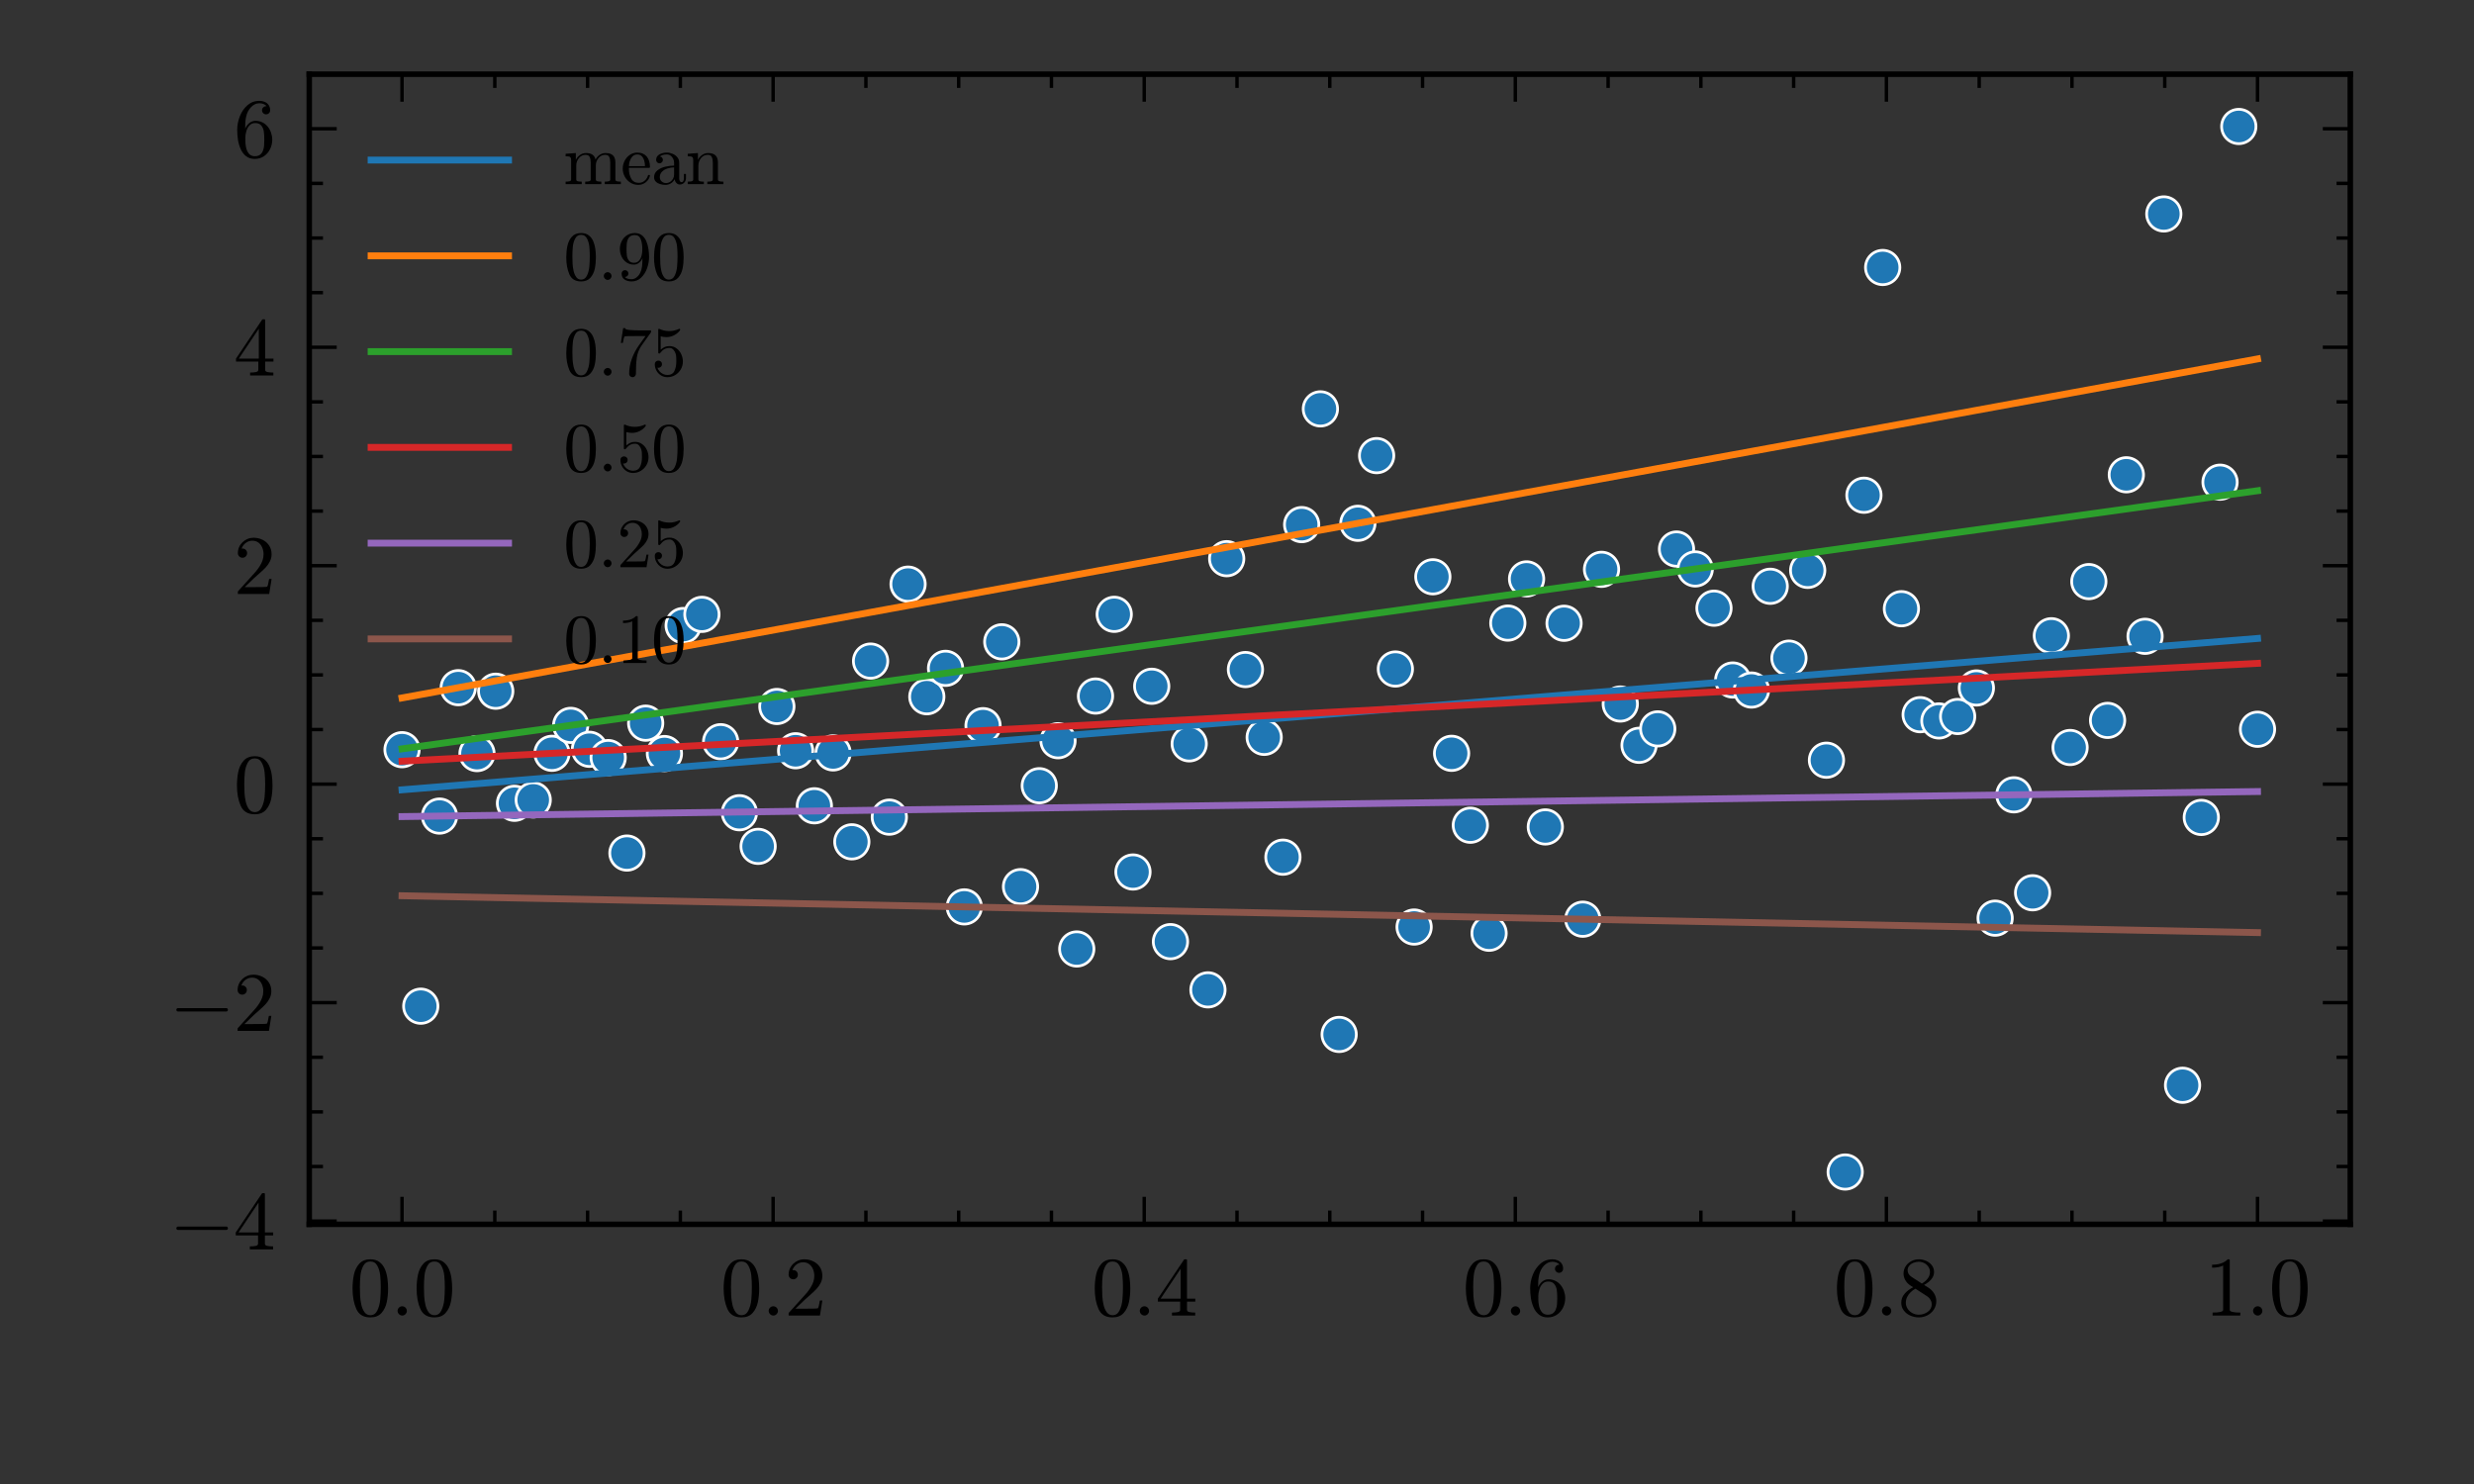 <?xml version="1.0" encoding="utf-8" standalone="no"?>
<!DOCTYPE svg PUBLIC "-//W3C//DTD SVG 1.1//EN"
  "http://www.w3.org/Graphics/SVG/1.1/DTD/svg11.dtd">
<svg xmlns:xlink="http://www.w3.org/1999/xlink" width="360pt" height="216pt" viewBox="0 0 360 216" xmlns="http://www.w3.org/2000/svg" version="1.1">
 <rect x="0" y="0" width="360" height="216" fill="#333333" stroke="none"/>
 <defs>
  <style type="text/css">*{stroke-linejoin: round; stroke-linecap: butt}</style>
 </defs>
 <g id="figure_1">
  <g id="patch_1">
   <path d="M 0 216 
L 360 216 
L 360 0 
L 0 0 
L 0 216 
z
" style="fill: none"/>
  </g>
  <g id="axes_1">
   <g id="patch_2">
    <path d="M 45 178.2 
L 342 178.2 
L 342 10.8 
L 45 10.8 
L 45 178.2 
z
" style="fill: none"/>
   </g>
   <g id="PathCollection_1">
    <defs>
     <path id="m170213a280" d="M 0 2.5 
C 0.663 2.5 1.299 2.237 1.768 1.768 
C 2.237 1.299 2.5 0.663 2.5 0 
C 2.5 -0.663 2.237 -1.299 1.768 -1.768 
C 1.299 -2.237 0.663 -2.5 0 -2.5 
C -0.663 -2.5 -1.299 -2.237 -1.768 -1.768 
C -2.237 -1.299 -2.5 -0.663 -2.5 0 
C -2.5 0.663 -2.237 1.299 -1.768 1.768 
C -1.299 2.237 -0.663 2.5 0 2.5 
z
" style="stroke: #ffffff; stroke-width: 0.4"/>
    </defs>
    <g clip-path="url(#p0b9127b421)">
     <use xlink:href="#m170213a280" x="58.5" y="109.118" style="fill: #1f77b4; stroke: #ffffff; stroke-width: 0.4"/>
     <use xlink:href="#m170213a280" x="61.227" y="146.452" style="fill: #1f77b4; stroke: #ffffff; stroke-width: 0.4"/>
     <use xlink:href="#m170213a280" x="63.955" y="118.782" style="fill: #1f77b4; stroke: #ffffff; stroke-width: 0.4"/>
     <use xlink:href="#m170213a280" x="66.682" y="100.092" style="fill: #1f77b4; stroke: #ffffff; stroke-width: 0.4"/>
     <use xlink:href="#m170213a280" x="69.409" y="109.688" style="fill: #1f77b4; stroke: #ffffff; stroke-width: 0.4"/>
     <use xlink:href="#m170213a280" x="72.136" y="100.607" style="fill: #1f77b4; stroke: #ffffff; stroke-width: 0.4"/>
     <use xlink:href="#m170213a280" x="74.864" y="116.922" style="fill: #1f77b4; stroke: #ffffff; stroke-width: 0.4"/>
     <use xlink:href="#m170213a280" x="77.591" y="116.43" style="fill: #1f77b4; stroke: #ffffff; stroke-width: 0.4"/>
     <use xlink:href="#m170213a280" x="80.318" y="109.646" style="fill: #1f77b4; stroke: #ffffff; stroke-width: 0.4"/>
     <use xlink:href="#m170213a280" x="83.045" y="105.579" style="fill: #1f77b4; stroke: #ffffff; stroke-width: 0.4"/>
     <use xlink:href="#m170213a280" x="85.773" y="109.06" style="fill: #1f77b4; stroke: #ffffff; stroke-width: 0.4"/>
     <use xlink:href="#m170213a280" x="88.5" y="110.268" style="fill: #1f77b4; stroke: #ffffff; stroke-width: 0.4"/>
     <use xlink:href="#m170213a280" x="91.227" y="124.165" style="fill: #1f77b4; stroke: #ffffff; stroke-width: 0.4"/>
     <use xlink:href="#m170213a280" x="93.955" y="105.258" style="fill: #1f77b4; stroke: #ffffff; stroke-width: 0.4"/>
     <use xlink:href="#m170213a280" x="96.682" y="109.678" style="fill: #1f77b4; stroke: #ffffff; stroke-width: 0.4"/>
     <use xlink:href="#m170213a280" x="99.409" y="91.049" style="fill: #1f77b4; stroke: #ffffff; stroke-width: 0.4"/>
     <use xlink:href="#m170213a280" x="102.136" y="89.425" style="fill: #1f77b4; stroke: #ffffff; stroke-width: 0.4"/>
     <use xlink:href="#m170213a280" x="104.864" y="107.957" style="fill: #1f77b4; stroke: #ffffff; stroke-width: 0.4"/>
     <use xlink:href="#m170213a280" x="107.591" y="118.297" style="fill: #1f77b4; stroke: #ffffff; stroke-width: 0.4"/>
     <use xlink:href="#m170213a280" x="110.318" y="123.189" style="fill: #1f77b4; stroke: #ffffff; stroke-width: 0.4"/>
     <use xlink:href="#m170213a280" x="113.045" y="102.831" style="fill: #1f77b4; stroke: #ffffff; stroke-width: 0.4"/>
     <use xlink:href="#m170213a280" x="115.773" y="109.274" style="fill: #1f77b4; stroke: #ffffff; stroke-width: 0.4"/>
     <use xlink:href="#m170213a280" x="118.5" y="117.285" style="fill: #1f77b4; stroke: #ffffff; stroke-width: 0.4"/>
     <use xlink:href="#m170213a280" x="121.227" y="109.589" style="fill: #1f77b4; stroke: #ffffff; stroke-width: 0.4"/>
     <use xlink:href="#m170213a280" x="123.955" y="122.529" style="fill: #1f77b4; stroke: #ffffff; stroke-width: 0.4"/>
     <use xlink:href="#m170213a280" x="126.682" y="96.221" style="fill: #1f77b4; stroke: #ffffff; stroke-width: 0.4"/>
     <use xlink:href="#m170213a280" x="129.409" y="118.937" style="fill: #1f77b4; stroke: #ffffff; stroke-width: 0.4"/>
     <use xlink:href="#m170213a280" x="132.136" y="85.023" style="fill: #1f77b4; stroke: #ffffff; stroke-width: 0.4"/>
     <use xlink:href="#m170213a280" x="134.864" y="101.411" style="fill: #1f77b4; stroke: #ffffff; stroke-width: 0.4"/>
     <use xlink:href="#m170213a280" x="137.591" y="97.278" style="fill: #1f77b4; stroke: #ffffff; stroke-width: 0.4"/>
     <use xlink:href="#m170213a280" x="140.318" y="132.002" style="fill: #1f77b4; stroke: #ffffff; stroke-width: 0.4"/>
     <use xlink:href="#m170213a280" x="143.045" y="105.622" style="fill: #1f77b4; stroke: #ffffff; stroke-width: 0.4"/>
     <use xlink:href="#m170213a280" x="145.773" y="93.418" style="fill: #1f77b4; stroke: #ffffff; stroke-width: 0.4"/>
     <use xlink:href="#m170213a280" x="148.5" y="129.054" style="fill: #1f77b4; stroke: #ffffff; stroke-width: 0.4"/>
     <use xlink:href="#m170213a280" x="151.227" y="114.363" style="fill: #1f77b4; stroke: #ffffff; stroke-width: 0.4"/>
     <use xlink:href="#m170213a280" x="153.955" y="107.814" style="fill: #1f77b4; stroke: #ffffff; stroke-width: 0.4"/>
     <use xlink:href="#m170213a280" x="156.682" y="138.125" style="fill: #1f77b4; stroke: #ffffff; stroke-width: 0.4"/>
     <use xlink:href="#m170213a280" x="159.409" y="101.311" style="fill: #1f77b4; stroke: #ffffff; stroke-width: 0.4"/>
     <use xlink:href="#m170213a280" x="162.136" y="89.417" style="fill: #1f77b4; stroke: #ffffff; stroke-width: 0.4"/>
     <use xlink:href="#m170213a280" x="164.864" y="126.922" style="fill: #1f77b4; stroke: #ffffff; stroke-width: 0.4"/>
     <use xlink:href="#m170213a280" x="167.591" y="99.888" style="fill: #1f77b4; stroke: #ffffff; stroke-width: 0.4"/>
     <use xlink:href="#m170213a280" x="170.318" y="137.057" style="fill: #1f77b4; stroke: #ffffff; stroke-width: 0.4"/>
     <use xlink:href="#m170213a280" x="173.045" y="108.268" style="fill: #1f77b4; stroke: #ffffff; stroke-width: 0.4"/>
     <use xlink:href="#m170213a280" x="175.773" y="144.078" style="fill: #1f77b4; stroke: #ffffff; stroke-width: 0.4"/>
     <use xlink:href="#m170213a280" x="178.5" y="81.317" style="fill: #1f77b4; stroke: #ffffff; stroke-width: 0.4"/>
     <use xlink:href="#m170213a280" x="181.227" y="97.454" style="fill: #1f77b4; stroke: #ffffff; stroke-width: 0.4"/>
     <use xlink:href="#m170213a280" x="183.955" y="107.323" style="fill: #1f77b4; stroke: #ffffff; stroke-width: 0.4"/>
     <use xlink:href="#m170213a280" x="186.682" y="124.764" style="fill: #1f77b4; stroke: #ffffff; stroke-width: 0.4"/>
     <use xlink:href="#m170213a280" x="189.409" y="76.358" style="fill: #1f77b4; stroke: #ffffff; stroke-width: 0.4"/>
     <use xlink:href="#m170213a280" x="192.136" y="59.513" style="fill: #1f77b4; stroke: #ffffff; stroke-width: 0.4"/>
     <use xlink:href="#m170213a280" x="194.864" y="150.566" style="fill: #1f77b4; stroke: #ffffff; stroke-width: 0.4"/>
     <use xlink:href="#m170213a280" x="197.591" y="76.168" style="fill: #1f77b4; stroke: #ffffff; stroke-width: 0.4"/>
     <use xlink:href="#m170213a280" x="200.318" y="66.315" style="fill: #1f77b4; stroke: #ffffff; stroke-width: 0.4"/>
     <use xlink:href="#m170213a280" x="203.045" y="97.374" style="fill: #1f77b4; stroke: #ffffff; stroke-width: 0.4"/>
     <use xlink:href="#m170213a280" x="205.773" y="134.932" style="fill: #1f77b4; stroke: #ffffff; stroke-width: 0.4"/>
     <use xlink:href="#m170213a280" x="208.5" y="83.952" style="fill: #1f77b4; stroke: #ffffff; stroke-width: 0.4"/>
     <use xlink:href="#m170213a280" x="211.227" y="109.647" style="fill: #1f77b4; stroke: #ffffff; stroke-width: 0.4"/>
     <use xlink:href="#m170213a280" x="213.955" y="120.113" style="fill: #1f77b4; stroke: #ffffff; stroke-width: 0.4"/>
     <use xlink:href="#m170213a280" x="216.682" y="135.836" style="fill: #1f77b4; stroke: #ffffff; stroke-width: 0.4"/>
     <use xlink:href="#m170213a280" x="219.409" y="90.692" style="fill: #1f77b4; stroke: #ffffff; stroke-width: 0.4"/>
     <use xlink:href="#m170213a280" x="222.136" y="84.257" style="fill: #1f77b4; stroke: #ffffff; stroke-width: 0.4"/>
     <use xlink:href="#m170213a280" x="224.864" y="120.362" style="fill: #1f77b4; stroke: #ffffff; stroke-width: 0.4"/>
     <use xlink:href="#m170213a280" x="227.591" y="90.72" style="fill: #1f77b4; stroke: #ffffff; stroke-width: 0.4"/>
     <use xlink:href="#m170213a280" x="230.318" y="133.791" style="fill: #1f77b4; stroke: #ffffff; stroke-width: 0.4"/>
     <use xlink:href="#m170213a280" x="233.045" y="82.868" style="fill: #1f77b4; stroke: #ffffff; stroke-width: 0.4"/>
     <use xlink:href="#m170213a280" x="235.773" y="102.472" style="fill: #1f77b4; stroke: #ffffff; stroke-width: 0.4"/>
     <use xlink:href="#m170213a280" x="238.5" y="108.481" style="fill: #1f77b4; stroke: #ffffff; stroke-width: 0.4"/>
     <use xlink:href="#m170213a280" x="241.227" y="106.089" style="fill: #1f77b4; stroke: #ffffff; stroke-width: 0.4"/>
     <use xlink:href="#m170213a280" x="243.955" y="79.913" style="fill: #1f77b4; stroke: #ffffff; stroke-width: 0.4"/>
     <use xlink:href="#m170213a280" x="246.682" y="82.81" style="fill: #1f77b4; stroke: #ffffff; stroke-width: 0.4"/>
     <use xlink:href="#m170213a280" x="249.409" y="88.525" style="fill: #1f77b4; stroke: #ffffff; stroke-width: 0.4"/>
     <use xlink:href="#m170213a280" x="252.136" y="98.975" style="fill: #1f77b4; stroke: #ffffff; stroke-width: 0.4"/>
     <use xlink:href="#m170213a280" x="254.864" y="100.437" style="fill: #1f77b4; stroke: #ffffff; stroke-width: 0.4"/>
     <use xlink:href="#m170213a280" x="257.591" y="85.332" style="fill: #1f77b4; stroke: #ffffff; stroke-width: 0.4"/>
     <use xlink:href="#m170213a280" x="260.318" y="95.793" style="fill: #1f77b4; stroke: #ffffff; stroke-width: 0.4"/>
     <use xlink:href="#m170213a280" x="263.045" y="83.019" style="fill: #1f77b4; stroke: #ffffff; stroke-width: 0.4"/>
     <use xlink:href="#m170213a280" x="265.773" y="110.647" style="fill: #1f77b4; stroke: #ffffff; stroke-width: 0.4"/>
     <use xlink:href="#m170213a280" x="268.5" y="170.591" style="fill: #1f77b4; stroke: #ffffff; stroke-width: 0.4"/>
     <use xlink:href="#m170213a280" x="271.227" y="72.081" style="fill: #1f77b4; stroke: #ffffff; stroke-width: 0.4"/>
     <use xlink:href="#m170213a280" x="273.955" y="38.933" style="fill: #1f77b4; stroke: #ffffff; stroke-width: 0.4"/>
     <use xlink:href="#m170213a280" x="276.682" y="88.601" style="fill: #1f77b4; stroke: #ffffff; stroke-width: 0.4"/>
     <use xlink:href="#m170213a280" x="279.409" y="104.024" style="fill: #1f77b4; stroke: #ffffff; stroke-width: 0.4"/>
     <use xlink:href="#m170213a280" x="282.136" y="104.934" style="fill: #1f77b4; stroke: #ffffff; stroke-width: 0.4"/>
     <use xlink:href="#m170213a280" x="284.864" y="104.287" style="fill: #1f77b4; stroke: #ffffff; stroke-width: 0.4"/>
     <use xlink:href="#m170213a280" x="287.591" y="100.135" style="fill: #1f77b4; stroke: #ffffff; stroke-width: 0.4"/>
     <use xlink:href="#m170213a280" x="290.318" y="133.641" style="fill: #1f77b4; stroke: #ffffff; stroke-width: 0.4"/>
     <use xlink:href="#m170213a280" x="293.045" y="115.688" style="fill: #1f77b4; stroke: #ffffff; stroke-width: 0.4"/>
     <use xlink:href="#m170213a280" x="295.773" y="129.947" style="fill: #1f77b4; stroke: #ffffff; stroke-width: 0.4"/>
     <use xlink:href="#m170213a280" x="298.5" y="92.533" style="fill: #1f77b4; stroke: #ffffff; stroke-width: 0.4"/>
     <use xlink:href="#m170213a280" x="301.227" y="108.8" style="fill: #1f77b4; stroke: #ffffff; stroke-width: 0.4"/>
     <use xlink:href="#m170213a280" x="303.955" y="84.652" style="fill: #1f77b4; stroke: #ffffff; stroke-width: 0.4"/>
     <use xlink:href="#m170213a280" x="306.682" y="104.853" style="fill: #1f77b4; stroke: #ffffff; stroke-width: 0.4"/>
     <use xlink:href="#m170213a280" x="309.409" y="69.107" style="fill: #1f77b4; stroke: #ffffff; stroke-width: 0.4"/>
     <use xlink:href="#m170213a280" x="312.136" y="92.617" style="fill: #1f77b4; stroke: #ffffff; stroke-width: 0.4"/>
     <use xlink:href="#m170213a280" x="314.864" y="31.14" style="fill: #1f77b4; stroke: #ffffff; stroke-width: 0.4"/>
     <use xlink:href="#m170213a280" x="317.591" y="157.962" style="fill: #1f77b4; stroke: #ffffff; stroke-width: 0.4"/>
     <use xlink:href="#m170213a280" x="320.318" y="118.978" style="fill: #1f77b4; stroke: #ffffff; stroke-width: 0.4"/>
     <use xlink:href="#m170213a280" x="323.045" y="70.183" style="fill: #1f77b4; stroke: #ffffff; stroke-width: 0.4"/>
     <use xlink:href="#m170213a280" x="325.773" y="18.409" style="fill: #1f77b4; stroke: #ffffff; stroke-width: 0.4"/>
     <use xlink:href="#m170213a280" x="328.5" y="106.144" style="fill: #1f77b4; stroke: #ffffff; stroke-width: 0.4"/>
    </g>
   </g>
   <g id="matplotlib.axis_1">
    <g id="xtick_1">
     <g id="line2d_1">
      <defs>
       <path id="m573ca8d342" d="M 0 0 
L 0 -4 
" style="stroke: #000000; stroke-width: 0.5"/>
      </defs>
      <g>
       <use xlink:href="#m573ca8d342" x="58.5" y="178.2" style="stroke: #000000; stroke-width: 0.5"/>
      </g>
     </g>
     <g id="line2d_2">
      <defs>
       <path id="md4dfec03fc" d="M 0 0 
L 0 4 
" style="stroke: #000000; stroke-width: 0.5"/>
      </defs>
      <g>
       <use xlink:href="#md4dfec03fc" x="58.5" y="10.8" style="stroke: #000000; stroke-width: 0.5"/>
      </g>
     </g>
     <g id="text_1">
      <!-- $\mathdefault{0.0}$ -->
      <g transform="translate(50.82 191.527) scale(0.12 -0.12)">
       <defs>
        <path id="Cmr10-30" d="M 1600 -141 
Q 816 -141 533 504 
Q 250 1150 250 2041 
Q 250 2597 351 3087 
Q 453 3578 754 3920 
Q 1056 4263 1600 4263 
Q 2022 4263 2290 4056 
Q 2559 3850 2700 3523 
Q 2841 3197 2892 2823 
Q 2944 2450 2944 2041 
Q 2944 1491 2842 1011 
Q 2741 531 2444 195 
Q 2147 -141 1600 -141 
z
M 1600 25 
Q 1956 25 2131 390 
Q 2306 756 2347 1200 
Q 2388 1644 2388 2144 
Q 2388 2625 2347 3031 
Q 2306 3438 2132 3767 
Q 1959 4097 1600 4097 
Q 1238 4097 1063 3765 
Q 888 3434 847 3029 
Q 806 2625 806 2144 
Q 806 1788 823 1472 
Q 841 1156 916 820 
Q 991 484 1158 254 
Q 1325 25 1600 25 
z
" transform="scale(0.016)"/>
        <path id="Cmr10-2e" d="M 538 353 
Q 538 497 644 600 
Q 750 703 891 703 
Q 978 703 1062 656 
Q 1147 609 1194 525 
Q 1241 441 1241 353 
Q 1241 213 1137 106 
Q 1034 0 891 0 
Q 750 0 644 106 
Q 538 213 538 353 
z
" transform="scale(0.016)"/>
       </defs>
       <use xlink:href="#Cmr10-30" transform="translate(0 0.391)"/>
       <use xlink:href="#Cmr10-2e" transform="translate(50 0.391)"/>
       <use xlink:href="#Cmr10-30" transform="translate(77.686 0.391)"/>
      </g>
     </g>
    </g>
    <g id="xtick_2">
     <g id="line2d_3">
      <g>
       <use xlink:href="#m573ca8d342" x="112.5" y="178.2" style="stroke: #000000; stroke-width: 0.5"/>
      </g>
     </g>
     <g id="line2d_4">
      <g>
       <use xlink:href="#md4dfec03fc" x="112.5" y="10.8" style="stroke: #000000; stroke-width: 0.5"/>
      </g>
     </g>
     <g id="text_2">
      <!-- $\mathdefault{0.2}$ -->
      <g transform="translate(104.82 191.527) scale(0.12 -0.12)">
       <defs>
        <path id="Cmr10-32" d="M 319 0 
L 319 172 
Q 319 188 331 206 
L 1325 1306 
Q 1550 1550 1690 1715 
Q 1831 1881 1968 2097 
Q 2106 2313 2186 2536 
Q 2266 2759 2266 3009 
Q 2266 3272 2169 3511 
Q 2072 3750 1880 3894 
Q 1688 4038 1416 4038 
Q 1138 4038 916 3870 
Q 694 3703 603 3438 
Q 628 3444 672 3444 
Q 816 3444 917 3347 
Q 1019 3250 1019 3097 
Q 1019 2950 917 2848 
Q 816 2747 672 2747 
Q 522 2747 420 2851 
Q 319 2956 319 3097 
Q 319 3338 409 3548 
Q 500 3759 670 3923 
Q 841 4088 1055 4175 
Q 1269 4263 1509 4263 
Q 1875 4263 2190 4108 
Q 2506 3953 2690 3670 
Q 2875 3388 2875 3009 
Q 2875 2731 2753 2481 
Q 2631 2231 2440 2026 
Q 2250 1822 1953 1562 
Q 1656 1303 1563 1216 
L 838 519 
L 1453 519 
Q 1906 519 2211 526 
Q 2516 534 2534 550 
Q 2609 631 2688 1141 
L 2875 1141 
L 2694 0 
L 319 0 
z
" transform="scale(0.016)"/>
       </defs>
       <use xlink:href="#Cmr10-30" transform="translate(0 0.391)"/>
       <use xlink:href="#Cmr10-2e" transform="translate(50 0.391)"/>
       <use xlink:href="#Cmr10-32" transform="translate(77.686 0.391)"/>
      </g>
     </g>
    </g>
    <g id="xtick_3">
     <g id="line2d_5">
      <g>
       <use xlink:href="#m573ca8d342" x="166.5" y="178.2" style="stroke: #000000; stroke-width: 0.5"/>
      </g>
     </g>
     <g id="line2d_6">
      <g>
       <use xlink:href="#md4dfec03fc" x="166.5" y="10.8" style="stroke: #000000; stroke-width: 0.5"/>
      </g>
     </g>
     <g id="text_3">
      <!-- $\mathdefault{0.4}$ -->
      <g transform="translate(158.82 191.527) scale(0.12 -0.12)">
       <defs>
        <path id="Cmr10-34" d="M 178 1056 
L 178 1281 
L 2156 4231 
Q 2178 4263 2222 4263 
L 2316 4263 
Q 2388 4263 2388 4191 
L 2388 1281 
L 3016 1281 
L 3016 1056 
L 2388 1056 
L 2388 428 
Q 2388 297 2575 261 
Q 2763 225 3009 225 
L 3009 0 
L 1247 0 
L 1247 225 
Q 1494 225 1681 261 
Q 1869 297 1869 428 
L 1869 1056 
L 178 1056 
z
M 391 1281 
L 1906 1281 
L 1906 3547 
L 391 1281 
z
" transform="scale(0.016)"/>
       </defs>
       <use xlink:href="#Cmr10-30" transform="translate(0 0.391)"/>
       <use xlink:href="#Cmr10-2e" transform="translate(50 0.391)"/>
       <use xlink:href="#Cmr10-34" transform="translate(77.686 0.391)"/>
      </g>
     </g>
    </g>
    <g id="xtick_4">
     <g id="line2d_7">
      <g>
       <use xlink:href="#m573ca8d342" x="220.5" y="178.2" style="stroke: #000000; stroke-width: 0.5"/>
      </g>
     </g>
     <g id="line2d_8">
      <g>
       <use xlink:href="#md4dfec03fc" x="220.5" y="10.8" style="stroke: #000000; stroke-width: 0.5"/>
      </g>
     </g>
     <g id="text_4">
      <!-- $\mathdefault{0.6}$ -->
      <g transform="translate(212.82 191.527) scale(0.12 -0.12)">
       <defs>
        <path id="Cmr10-36" d="M 1600 -141 
Q 1203 -141 937 70 
Q 672 281 526 617 
Q 381 953 325 1322 
Q 269 1691 269 2069 
Q 269 2575 466 3084 
Q 663 3594 1045 3928 
Q 1428 4263 1953 4263 
Q 2172 4263 2361 4180 
Q 2550 4097 2658 3936 
Q 2766 3775 2766 3547 
Q 2766 3416 2677 3327 
Q 2588 3238 2456 3238 
Q 2331 3238 2240 3328 
Q 2150 3419 2150 3547 
Q 2150 3672 2240 3762 
Q 2331 3853 2456 3853 
L 2491 3853 
Q 2409 3969 2261 4023 
Q 2113 4078 1953 4078 
Q 1759 4078 1595 3993 
Q 1431 3909 1300 3765 
Q 1169 3622 1081 3448 
Q 994 3275 945 3053 
Q 897 2831 884 2637 
Q 872 2444 872 2150 
Q 984 2413 1190 2580 
Q 1397 2747 1656 2747 
Q 1941 2747 2175 2631 
Q 2409 2516 2578 2311 
Q 2747 2106 2836 1843 
Q 2925 1581 2925 1313 
Q 2925 938 2758 598 
Q 2591 259 2287 59 
Q 1984 -141 1600 -141 
z
M 1600 63 
Q 1847 63 1997 175 
Q 2147 288 2217 473 
Q 2288 659 2305 848 
Q 2322 1038 2322 1313 
Q 2322 1675 2287 1931 
Q 2253 2188 2100 2383 
Q 1947 2578 1631 2578 
Q 1372 2578 1205 2403 
Q 1038 2228 961 1961 
Q 884 1694 884 1447 
Q 884 1363 891 1319 
Q 891 1309 889 1303 
Q 888 1297 884 1288 
Q 884 1013 940 731 
Q 997 450 1156 256 
Q 1316 63 1600 63 
z
" transform="scale(0.016)"/>
       </defs>
       <use xlink:href="#Cmr10-30" transform="translate(0 0.391)"/>
       <use xlink:href="#Cmr10-2e" transform="translate(50 0.391)"/>
       <use xlink:href="#Cmr10-36" transform="translate(77.686 0.391)"/>
      </g>
     </g>
    </g>
    <g id="xtick_5">
     <g id="line2d_9">
      <g>
       <use xlink:href="#m573ca8d342" x="274.5" y="178.2" style="stroke: #000000; stroke-width: 0.5"/>
      </g>
     </g>
     <g id="line2d_10">
      <g>
       <use xlink:href="#md4dfec03fc" x="274.5" y="10.8" style="stroke: #000000; stroke-width: 0.5"/>
      </g>
     </g>
     <g id="text_5">
      <!-- $\mathdefault{0.8}$ -->
      <g transform="translate(266.82 191.527) scale(0.12 -0.12)">
       <defs>
        <path id="Cmr10-38" d="M 269 972 
Q 269 1356 522 1651 
Q 775 1947 1172 2144 
L 934 2297 
Q 716 2441 578 2680 
Q 441 2919 441 3181 
Q 441 3488 602 3734 
Q 763 3981 1030 4122 
Q 1297 4263 1600 4263 
Q 1884 4263 2148 4147 
Q 2413 4031 2583 3815 
Q 2753 3600 2753 3303 
Q 2753 3088 2651 2903 
Q 2550 2719 2373 2572 
Q 2197 2425 1997 2322 
L 2363 2088 
Q 2616 1922 2770 1653 
Q 2925 1384 2925 1088 
Q 2925 741 2739 456 
Q 2553 172 2247 15 
Q 1941 -141 1600 -141 
Q 1269 -141 961 -6 
Q 653 128 461 383 
Q 269 638 269 972 
z
M 616 972 
Q 616 719 755 509 
Q 894 300 1122 181 
Q 1350 63 1600 63 
Q 1972 63 2275 280 
Q 2578 497 2578 856 
Q 2578 978 2529 1098 
Q 2481 1219 2395 1317 
Q 2309 1416 2203 1478 
L 1344 2034 
Q 1144 1928 976 1765 
Q 809 1603 712 1400 
Q 616 1197 616 972 
z
M 1056 2925 
L 1831 2425 
Q 2100 2581 2272 2803 
Q 2444 3025 2444 3303 
Q 2444 3519 2323 3698 
Q 2203 3878 2009 3978 
Q 1816 4078 1594 4078 
Q 1400 4078 1203 4003 
Q 1006 3928 878 3779 
Q 750 3631 750 3431 
Q 750 3131 1056 2925 
z
" transform="scale(0.016)"/>
       </defs>
       <use xlink:href="#Cmr10-30" transform="translate(0 0.391)"/>
       <use xlink:href="#Cmr10-2e" transform="translate(50 0.391)"/>
       <use xlink:href="#Cmr10-38" transform="translate(77.686 0.391)"/>
      </g>
     </g>
    </g>
    <g id="xtick_6">
     <g id="line2d_11">
      <g>
       <use xlink:href="#m573ca8d342" x="328.5" y="178.2" style="stroke: #000000; stroke-width: 0.5"/>
      </g>
     </g>
     <g id="line2d_12">
      <g>
       <use xlink:href="#md4dfec03fc" x="328.5" y="10.8" style="stroke: #000000; stroke-width: 0.5"/>
      </g>
     </g>
     <g id="text_6">
      <!-- $\mathdefault{1.0}$ -->
      <g transform="translate(320.82 191.527) scale(0.12 -0.12)">
       <defs>
        <path id="Cmr10-31" d="M 594 0 
L 594 225 
Q 1394 225 1394 428 
L 1394 3788 
Q 1063 3628 556 3628 
L 556 3853 
Q 1341 3853 1741 4263 
L 1831 4263 
Q 1853 4263 1873 4245 
Q 1894 4228 1894 4206 
L 1894 428 
Q 1894 225 2694 225 
L 2694 0 
L 594 0 
z
" transform="scale(0.016)"/>
       </defs>
       <use xlink:href="#Cmr10-31" transform="translate(0 0.391)"/>
       <use xlink:href="#Cmr10-2e" transform="translate(50 0.391)"/>
       <use xlink:href="#Cmr10-30" transform="translate(77.686 0.391)"/>
      </g>
     </g>
    </g>
    <g id="xtick_7">
     <g id="line2d_13">
      <defs>
       <path id="mb8b06cd94c" d="M 0 0 
L 0 -2 
" style="stroke: #000000; stroke-width: 0.5"/>
      </defs>
      <g>
       <use xlink:href="#mb8b06cd94c" x="45" y="178.2" style="stroke: #000000; stroke-width: 0.5"/>
      </g>
     </g>
     <g id="line2d_14">
      <defs>
       <path id="m02da016c25" d="M 0 0 
L 0 2 
" style="stroke: #000000; stroke-width: 0.5"/>
      </defs>
      <g>
       <use xlink:href="#m02da016c25" x="45" y="10.8" style="stroke: #000000; stroke-width: 0.5"/>
      </g>
     </g>
    </g>
    <g id="xtick_8">
     <g id="line2d_15">
      <g>
       <use xlink:href="#mb8b06cd94c" x="72" y="178.2" style="stroke: #000000; stroke-width: 0.5"/>
      </g>
     </g>
     <g id="line2d_16">
      <g>
       <use xlink:href="#m02da016c25" x="72" y="10.8" style="stroke: #000000; stroke-width: 0.5"/>
      </g>
     </g>
    </g>
    <g id="xtick_9">
     <g id="line2d_17">
      <g>
       <use xlink:href="#mb8b06cd94c" x="85.5" y="178.2" style="stroke: #000000; stroke-width: 0.5"/>
      </g>
     </g>
     <g id="line2d_18">
      <g>
       <use xlink:href="#m02da016c25" x="85.5" y="10.8" style="stroke: #000000; stroke-width: 0.5"/>
      </g>
     </g>
    </g>
    <g id="xtick_10">
     <g id="line2d_19">
      <g>
       <use xlink:href="#mb8b06cd94c" x="99" y="178.2" style="stroke: #000000; stroke-width: 0.5"/>
      </g>
     </g>
     <g id="line2d_20">
      <g>
       <use xlink:href="#m02da016c25" x="99" y="10.8" style="stroke: #000000; stroke-width: 0.5"/>
      </g>
     </g>
    </g>
    <g id="xtick_11">
     <g id="line2d_21">
      <g>
       <use xlink:href="#mb8b06cd94c" x="126" y="178.2" style="stroke: #000000; stroke-width: 0.5"/>
      </g>
     </g>
     <g id="line2d_22">
      <g>
       <use xlink:href="#m02da016c25" x="126" y="10.8" style="stroke: #000000; stroke-width: 0.5"/>
      </g>
     </g>
    </g>
    <g id="xtick_12">
     <g id="line2d_23">
      <g>
       <use xlink:href="#mb8b06cd94c" x="139.5" y="178.2" style="stroke: #000000; stroke-width: 0.5"/>
      </g>
     </g>
     <g id="line2d_24">
      <g>
       <use xlink:href="#m02da016c25" x="139.5" y="10.8" style="stroke: #000000; stroke-width: 0.5"/>
      </g>
     </g>
    </g>
    <g id="xtick_13">
     <g id="line2d_25">
      <g>
       <use xlink:href="#mb8b06cd94c" x="153" y="178.2" style="stroke: #000000; stroke-width: 0.5"/>
      </g>
     </g>
     <g id="line2d_26">
      <g>
       <use xlink:href="#m02da016c25" x="153" y="10.8" style="stroke: #000000; stroke-width: 0.5"/>
      </g>
     </g>
    </g>
    <g id="xtick_14">
     <g id="line2d_27">
      <g>
       <use xlink:href="#mb8b06cd94c" x="180" y="178.2" style="stroke: #000000; stroke-width: 0.5"/>
      </g>
     </g>
     <g id="line2d_28">
      <g>
       <use xlink:href="#m02da016c25" x="180" y="10.8" style="stroke: #000000; stroke-width: 0.5"/>
      </g>
     </g>
    </g>
    <g id="xtick_15">
     <g id="line2d_29">
      <g>
       <use xlink:href="#mb8b06cd94c" x="193.5" y="178.2" style="stroke: #000000; stroke-width: 0.5"/>
      </g>
     </g>
     <g id="line2d_30">
      <g>
       <use xlink:href="#m02da016c25" x="193.5" y="10.8" style="stroke: #000000; stroke-width: 0.5"/>
      </g>
     </g>
    </g>
    <g id="xtick_16">
     <g id="line2d_31">
      <g>
       <use xlink:href="#mb8b06cd94c" x="207" y="178.2" style="stroke: #000000; stroke-width: 0.5"/>
      </g>
     </g>
     <g id="line2d_32">
      <g>
       <use xlink:href="#m02da016c25" x="207" y="10.8" style="stroke: #000000; stroke-width: 0.5"/>
      </g>
     </g>
    </g>
    <g id="xtick_17">
     <g id="line2d_33">
      <g>
       <use xlink:href="#mb8b06cd94c" x="234" y="178.2" style="stroke: #000000; stroke-width: 0.5"/>
      </g>
     </g>
     <g id="line2d_34">
      <g>
       <use xlink:href="#m02da016c25" x="234" y="10.8" style="stroke: #000000; stroke-width: 0.5"/>
      </g>
     </g>
    </g>
    <g id="xtick_18">
     <g id="line2d_35">
      <g>
       <use xlink:href="#mb8b06cd94c" x="247.5" y="178.2" style="stroke: #000000; stroke-width: 0.5"/>
      </g>
     </g>
     <g id="line2d_36">
      <g>
       <use xlink:href="#m02da016c25" x="247.5" y="10.8" style="stroke: #000000; stroke-width: 0.5"/>
      </g>
     </g>
    </g>
    <g id="xtick_19">
     <g id="line2d_37">
      <g>
       <use xlink:href="#mb8b06cd94c" x="261" y="178.2" style="stroke: #000000; stroke-width: 0.5"/>
      </g>
     </g>
     <g id="line2d_38">
      <g>
       <use xlink:href="#m02da016c25" x="261" y="10.8" style="stroke: #000000; stroke-width: 0.5"/>
      </g>
     </g>
    </g>
    <g id="xtick_20">
     <g id="line2d_39">
      <g>
       <use xlink:href="#mb8b06cd94c" x="288" y="178.2" style="stroke: #000000; stroke-width: 0.5"/>
      </g>
     </g>
     <g id="line2d_40">
      <g>
       <use xlink:href="#m02da016c25" x="288" y="10.8" style="stroke: #000000; stroke-width: 0.5"/>
      </g>
     </g>
    </g>
    <g id="xtick_21">
     <g id="line2d_41">
      <g>
       <use xlink:href="#mb8b06cd94c" x="301.5" y="178.2" style="stroke: #000000; stroke-width: 0.5"/>
      </g>
     </g>
     <g id="line2d_42">
      <g>
       <use xlink:href="#m02da016c25" x="301.5" y="10.8" style="stroke: #000000; stroke-width: 0.5"/>
      </g>
     </g>
    </g>
    <g id="xtick_22">
     <g id="line2d_43">
      <g>
       <use xlink:href="#mb8b06cd94c" x="315" y="178.2" style="stroke: #000000; stroke-width: 0.5"/>
      </g>
     </g>
     <g id="line2d_44">
      <g>
       <use xlink:href="#m02da016c25" x="315" y="10.8" style="stroke: #000000; stroke-width: 0.5"/>
      </g>
     </g>
    </g>
    <g id="xtick_23">
     <g id="line2d_45">
      <g>
       <use xlink:href="#mb8b06cd94c" x="342" y="178.2" style="stroke: #000000; stroke-width: 0.5"/>
      </g>
     </g>
     <g id="line2d_46">
      <g>
       <use xlink:href="#m02da016c25" x="342" y="10.8" style="stroke: #000000; stroke-width: 0.5"/>
      </g>
     </g>
    </g>
   </g>
   <g id="matplotlib.axis_2">
    <g id="ytick_1">
     <g id="line2d_47">
      <defs>
       <path id="m626349594c" d="M 0 0 
L 4 0 
" style="stroke: #000000; stroke-width: 0.5"/>
      </defs>
      <g>
       <use xlink:href="#m626349594c" x="45" y="177.732" style="stroke: #000000; stroke-width: 0.5"/>
      </g>
     </g>
     <g id="line2d_48">
      <defs>
       <path id="m2d8f1d7864" d="M 0 0 
L -4 0 
" style="stroke: #000000; stroke-width: 0.5"/>
      </defs>
      <g>
       <use xlink:href="#m2d8f1d7864" x="342" y="177.732" style="stroke: #000000; stroke-width: 0.5"/>
      </g>
     </g>
     <g id="text_7">
      <!-- $\mathdefault{−4}$ -->
      <g transform="translate(24.64 181.896) scale(0.12 -0.12)">
       <defs>
        <path id="Cmsy10-a1" d="M 653 1472 
Q 600 1472 565 1512 
Q 531 1553 531 1600 
Q 531 1647 565 1687 
Q 600 1728 653 1728 
L 4325 1728 
Q 4375 1728 4408 1687 
Q 4441 1647 4441 1600 
Q 4441 1553 4408 1512 
Q 4375 1472 4325 1472 
L 653 1472 
z
" transform="scale(0.016)"/>
       </defs>
       <use xlink:href="#Cmsy10-a1" transform="translate(0 0.391)"/>
       <use xlink:href="#Cmr10-34" transform="translate(77.686 0.391)"/>
      </g>
     </g>
    </g>
    <g id="ytick_2">
     <g id="line2d_49">
      <g>
       <use xlink:href="#m626349594c" x="45" y="145.935" style="stroke: #000000; stroke-width: 0.5"/>
      </g>
     </g>
     <g id="line2d_50">
      <g>
       <use xlink:href="#m2d8f1d7864" x="342" y="145.935" style="stroke: #000000; stroke-width: 0.5"/>
      </g>
     </g>
     <g id="text_8">
      <!-- $\mathdefault{−2}$ -->
      <g transform="translate(24.64 150.098) scale(0.12 -0.12)">
       <use xlink:href="#Cmsy10-a1" transform="translate(0 0.391)"/>
       <use xlink:href="#Cmr10-32" transform="translate(77.686 0.391)"/>
      </g>
     </g>
    </g>
    <g id="ytick_3">
     <g id="line2d_51">
      <g>
       <use xlink:href="#m626349594c" x="45" y="114.137" style="stroke: #000000; stroke-width: 0.5"/>
      </g>
     </g>
     <g id="line2d_52">
      <g>
       <use xlink:href="#m2d8f1d7864" x="342" y="114.137" style="stroke: #000000; stroke-width: 0.5"/>
      </g>
     </g>
     <g id="text_9">
      <!-- $\mathdefault{0}$ -->
      <g transform="translate(34 118.3) scale(0.12 -0.12)">
       <use xlink:href="#Cmr10-30" transform="translate(0 0.391)"/>
      </g>
     </g>
    </g>
    <g id="ytick_4">
     <g id="line2d_53">
      <g>
       <use xlink:href="#m626349594c" x="45" y="82.339" style="stroke: #000000; stroke-width: 0.5"/>
      </g>
     </g>
     <g id="line2d_54">
      <g>
       <use xlink:href="#m2d8f1d7864" x="342" y="82.339" style="stroke: #000000; stroke-width: 0.5"/>
      </g>
     </g>
     <g id="text_10">
      <!-- $\mathdefault{2}$ -->
      <g transform="translate(34 86.502) scale(0.12 -0.12)">
       <use xlink:href="#Cmr10-32" transform="translate(0 0.391)"/>
      </g>
     </g>
    </g>
    <g id="ytick_5">
     <g id="line2d_55">
      <g>
       <use xlink:href="#m626349594c" x="45" y="50.541" style="stroke: #000000; stroke-width: 0.5"/>
      </g>
     </g>
     <g id="line2d_56">
      <g>
       <use xlink:href="#m2d8f1d7864" x="342" y="50.541" style="stroke: #000000; stroke-width: 0.5"/>
      </g>
     </g>
     <g id="text_11">
      <!-- $\mathdefault{4}$ -->
      <g transform="translate(34 54.704) scale(0.12 -0.12)">
       <use xlink:href="#Cmr10-34" transform="translate(0 0.391)"/>
      </g>
     </g>
    </g>
    <g id="ytick_6">
     <g id="line2d_57">
      <g>
       <use xlink:href="#m626349594c" x="45" y="18.743" style="stroke: #000000; stroke-width: 0.5"/>
      </g>
     </g>
     <g id="line2d_58">
      <g>
       <use xlink:href="#m2d8f1d7864" x="342" y="18.743" style="stroke: #000000; stroke-width: 0.5"/>
      </g>
     </g>
     <g id="text_12">
      <!-- $\mathdefault{6}$ -->
      <g transform="translate(34 22.907) scale(0.12 -0.12)">
       <use xlink:href="#Cmr10-36" transform="translate(0 0.391)"/>
      </g>
     </g>
    </g>
    <g id="ytick_7">
     <g id="line2d_59">
      <defs>
       <path id="meada59f380" d="M 0 0 
L 2 0 
" style="stroke: #000000; stroke-width: 0.5"/>
      </defs>
      <g>
       <use xlink:href="#meada59f380" x="45" y="169.783" style="stroke: #000000; stroke-width: 0.5"/>
      </g>
     </g>
     <g id="line2d_60">
      <defs>
       <path id="m83e98c3a77" d="M 0 0 
L -2 0 
" style="stroke: #000000; stroke-width: 0.5"/>
      </defs>
      <g>
       <use xlink:href="#m83e98c3a77" x="342" y="169.783" style="stroke: #000000; stroke-width: 0.5"/>
      </g>
     </g>
    </g>
    <g id="ytick_8">
     <g id="line2d_61">
      <g>
       <use xlink:href="#meada59f380" x="45" y="161.833" style="stroke: #000000; stroke-width: 0.5"/>
      </g>
     </g>
     <g id="line2d_62">
      <g>
       <use xlink:href="#m83e98c3a77" x="342" y="161.833" style="stroke: #000000; stroke-width: 0.5"/>
      </g>
     </g>
    </g>
    <g id="ytick_9">
     <g id="line2d_63">
      <g>
       <use xlink:href="#meada59f380" x="45" y="153.884" style="stroke: #000000; stroke-width: 0.5"/>
      </g>
     </g>
     <g id="line2d_64">
      <g>
       <use xlink:href="#m83e98c3a77" x="342" y="153.884" style="stroke: #000000; stroke-width: 0.5"/>
      </g>
     </g>
    </g>
    <g id="ytick_10">
     <g id="line2d_65">
      <g>
       <use xlink:href="#meada59f380" x="45" y="137.985" style="stroke: #000000; stroke-width: 0.5"/>
      </g>
     </g>
     <g id="line2d_66">
      <g>
       <use xlink:href="#m83e98c3a77" x="342" y="137.985" style="stroke: #000000; stroke-width: 0.5"/>
      </g>
     </g>
    </g>
    <g id="ytick_11">
     <g id="line2d_67">
      <g>
       <use xlink:href="#meada59f380" x="45" y="130.036" style="stroke: #000000; stroke-width: 0.5"/>
      </g>
     </g>
     <g id="line2d_68">
      <g>
       <use xlink:href="#m83e98c3a77" x="342" y="130.036" style="stroke: #000000; stroke-width: 0.5"/>
      </g>
     </g>
    </g>
    <g id="ytick_12">
     <g id="line2d_69">
      <g>
       <use xlink:href="#meada59f380" x="45" y="122.086" style="stroke: #000000; stroke-width: 0.5"/>
      </g>
     </g>
     <g id="line2d_70">
      <g>
       <use xlink:href="#m83e98c3a77" x="342" y="122.086" style="stroke: #000000; stroke-width: 0.5"/>
      </g>
     </g>
    </g>
    <g id="ytick_13">
     <g id="line2d_71">
      <g>
       <use xlink:href="#meada59f380" x="45" y="106.187" style="stroke: #000000; stroke-width: 0.5"/>
      </g>
     </g>
     <g id="line2d_72">
      <g>
       <use xlink:href="#m83e98c3a77" x="342" y="106.187" style="stroke: #000000; stroke-width: 0.5"/>
      </g>
     </g>
    </g>
    <g id="ytick_14">
     <g id="line2d_73">
      <g>
       <use xlink:href="#meada59f380" x="45" y="98.238" style="stroke: #000000; stroke-width: 0.5"/>
      </g>
     </g>
     <g id="line2d_74">
      <g>
       <use xlink:href="#m83e98c3a77" x="342" y="98.238" style="stroke: #000000; stroke-width: 0.5"/>
      </g>
     </g>
    </g>
    <g id="ytick_15">
     <g id="line2d_75">
      <g>
       <use xlink:href="#meada59f380" x="45" y="90.288" style="stroke: #000000; stroke-width: 0.5"/>
      </g>
     </g>
     <g id="line2d_76">
      <g>
       <use xlink:href="#m83e98c3a77" x="342" y="90.288" style="stroke: #000000; stroke-width: 0.5"/>
      </g>
     </g>
    </g>
    <g id="ytick_16">
     <g id="line2d_77">
      <g>
       <use xlink:href="#meada59f380" x="45" y="74.389" style="stroke: #000000; stroke-width: 0.5"/>
      </g>
     </g>
     <g id="line2d_78">
      <g>
       <use xlink:href="#m83e98c3a77" x="342" y="74.389" style="stroke: #000000; stroke-width: 0.5"/>
      </g>
     </g>
    </g>
    <g id="ytick_17">
     <g id="line2d_79">
      <g>
       <use xlink:href="#meada59f380" x="45" y="66.44" style="stroke: #000000; stroke-width: 0.5"/>
      </g>
     </g>
     <g id="line2d_80">
      <g>
       <use xlink:href="#m83e98c3a77" x="342" y="66.44" style="stroke: #000000; stroke-width: 0.5"/>
      </g>
     </g>
    </g>
    <g id="ytick_18">
     <g id="line2d_81">
      <g>
       <use xlink:href="#meada59f380" x="45" y="58.49" style="stroke: #000000; stroke-width: 0.5"/>
      </g>
     </g>
     <g id="line2d_82">
      <g>
       <use xlink:href="#m83e98c3a77" x="342" y="58.49" style="stroke: #000000; stroke-width: 0.5"/>
      </g>
     </g>
    </g>
    <g id="ytick_19">
     <g id="line2d_83">
      <g>
       <use xlink:href="#meada59f380" x="45" y="42.592" style="stroke: #000000; stroke-width: 0.5"/>
      </g>
     </g>
     <g id="line2d_84">
      <g>
       <use xlink:href="#m83e98c3a77" x="342" y="42.592" style="stroke: #000000; stroke-width: 0.5"/>
      </g>
     </g>
    </g>
    <g id="ytick_20">
     <g id="line2d_85">
      <g>
       <use xlink:href="#meada59f380" x="45" y="34.642" style="stroke: #000000; stroke-width: 0.5"/>
      </g>
     </g>
     <g id="line2d_86">
      <g>
       <use xlink:href="#m83e98c3a77" x="342" y="34.642" style="stroke: #000000; stroke-width: 0.5"/>
      </g>
     </g>
    </g>
    <g id="ytick_21">
     <g id="line2d_87">
      <g>
       <use xlink:href="#meada59f380" x="45" y="26.693" style="stroke: #000000; stroke-width: 0.5"/>
      </g>
     </g>
     <g id="line2d_88">
      <g>
       <use xlink:href="#m83e98c3a77" x="342" y="26.693" style="stroke: #000000; stroke-width: 0.5"/>
      </g>
     </g>
    </g>
   </g>
   <g id="line2d_89">
    <path d="M 58.5 114.961 
L 61.227 114.738 
L 63.955 114.516 
L 66.682 114.293 
L 69.409 114.07 
L 72.136 113.848 
L 74.864 113.625 
L 77.591 113.403 
L 80.318 113.18 
L 83.045 112.958 
L 85.773 112.735 
L 88.5 112.513 
L 91.227 112.29 
L 93.955 112.068 
L 96.682 111.845 
L 99.409 111.622 
L 102.136 111.4 
L 104.864 111.177 
L 107.591 110.955 
L 110.318 110.732 
L 113.045 110.51 
L 115.773 110.287 
L 118.5 110.065 
L 121.227 109.842 
L 123.955 109.619 
L 126.682 109.397 
L 129.409 109.174 
L 132.136 108.952 
L 134.864 108.729 
L 137.591 108.507 
L 140.318 108.284 
L 143.045 108.062 
L 145.773 107.839 
L 148.5 107.616 
L 151.227 107.394 
L 153.955 107.171 
L 156.682 106.949 
L 159.409 106.726 
L 162.136 106.504 
L 164.864 106.281 
L 167.591 106.059 
L 170.318 105.836 
L 173.045 105.613 
L 175.773 105.391 
L 178.5 105.168 
L 181.227 104.946 
L 183.955 104.723 
L 186.682 104.501 
L 189.409 104.278 
L 192.136 104.056 
L 194.864 103.833 
L 197.591 103.611 
L 200.318 103.388 
L 203.045 103.165 
L 205.773 102.943 
L 208.5 102.72 
L 211.227 102.498 
L 213.955 102.275 
L 216.682 102.053 
L 219.409 101.83 
L 222.136 101.608 
L 224.864 101.385 
L 227.591 101.162 
L 230.318 100.94 
L 233.045 100.717 
L 235.773 100.495 
L 238.5 100.272 
L 241.227 100.05 
L 243.955 99.827 
L 246.682 99.605 
L 249.409 99.382 
L 252.136 99.159 
L 254.864 98.937 
L 257.591 98.714 
L 260.318 98.492 
L 263.045 98.269 
L 265.773 98.047 
L 268.5 97.824 
L 271.227 97.602 
L 273.955 97.379 
L 276.682 97.157 
L 279.409 96.934 
L 282.136 96.711 
L 284.864 96.489 
L 287.591 96.266 
L 290.318 96.044 
L 293.045 95.821 
L 295.773 95.599 
L 298.5 95.376 
L 301.227 95.154 
L 303.955 94.931 
L 306.682 94.708 
L 309.409 94.486 
L 312.136 94.263 
L 314.864 94.041 
L 317.591 93.818 
L 320.318 93.596 
L 323.045 93.373 
L 325.773 93.151 
L 328.5 92.928 
" clip-path="url(#p0b9127b421)" style="fill: none; stroke: #1f77b4; stroke-linecap: square"/>
   </g>
   <g id="line2d_90">
    <path d="M 58.5 101.587 
L 61.227 101.089 
L 63.955 100.59 
L 66.682 100.092 
L 69.409 99.594 
L 72.136 99.095 
L 74.864 98.597 
L 77.591 98.098 
L 80.318 97.6 
L 83.045 97.102 
L 85.773 96.603 
L 88.5 96.105 
L 91.227 95.606 
L 93.955 95.108 
L 96.682 94.609 
L 99.409 94.111 
L 102.136 93.613 
L 104.864 93.114 
L 107.591 92.616 
L 110.318 92.117 
L 113.045 91.619 
L 115.773 91.121 
L 118.5 90.622 
L 121.227 90.124 
L 123.955 89.625 
L 126.682 89.127 
L 129.409 88.628 
L 132.136 88.13 
L 134.864 87.632 
L 137.591 87.133 
L 140.318 86.635 
L 143.045 86.136 
L 145.773 85.638 
L 148.5 85.14 
L 151.227 84.641 
L 153.955 84.143 
L 156.682 83.644 
L 159.409 83.146 
L 162.136 82.647 
L 164.864 82.149 
L 167.591 81.651 
L 170.318 81.152 
L 173.045 80.654 
L 175.773 80.155 
L 178.5 79.657 
L 181.227 79.159 
L 183.955 78.66 
L 186.682 78.162 
L 189.409 77.663 
L 192.136 77.165 
L 194.864 76.666 
L 197.591 76.168 
L 200.318 75.67 
L 203.045 75.171 
L 205.773 74.673 
L 208.5 74.174 
L 211.227 73.676 
L 213.955 73.178 
L 216.682 72.679 
L 219.409 72.181 
L 222.136 71.682 
L 224.864 71.184 
L 227.591 70.685 
L 230.318 70.187 
L 233.045 69.689 
L 235.773 69.19 
L 238.5 68.692 
L 241.227 68.193 
L 243.955 67.695 
L 246.682 67.197 
L 249.409 66.698 
L 252.136 66.2 
L 254.864 65.701 
L 257.591 65.203 
L 260.318 64.704 
L 263.045 64.206 
L 265.773 63.708 
L 268.5 63.209 
L 271.227 62.711 
L 273.955 62.212 
L 276.682 61.714 
L 279.409 61.215 
L 282.136 60.717 
L 284.864 60.219 
L 287.591 59.72 
L 290.318 59.222 
L 293.045 58.723 
L 295.773 58.225 
L 298.5 57.727 
L 301.227 57.228 
L 303.955 56.73 
L 306.682 56.231 
L 309.409 55.733 
L 312.136 55.234 
L 314.864 54.736 
L 317.591 54.238 
L 320.318 53.739 
L 323.045 53.241 
L 325.773 52.742 
L 328.5 52.244 
" clip-path="url(#p0b9127b421)" style="fill: none; stroke: #ff7f0e; stroke-linecap: square"/>
   </g>
   <g id="line2d_91">
    <path d="M 58.5 108.995 
L 61.227 108.615 
L 63.955 108.236 
L 66.682 107.856 
L 69.409 107.477 
L 72.136 107.097 
L 74.864 106.718 
L 77.591 106.338 
L 80.318 105.959 
L 83.045 105.579 
L 85.773 105.2 
L 88.5 104.82 
L 91.227 104.441 
L 93.955 104.061 
L 96.682 103.682 
L 99.409 103.302 
L 102.136 102.923 
L 104.864 102.543 
L 107.591 102.164 
L 110.318 101.784 
L 113.045 101.405 
L 115.773 101.025 
L 118.5 100.646 
L 121.227 100.266 
L 123.955 99.887 
L 126.682 99.507 
L 129.409 99.128 
L 132.136 98.748 
L 134.864 98.369 
L 137.591 97.989 
L 140.318 97.61 
L 143.045 97.23 
L 145.773 96.851 
L 148.5 96.471 
L 151.227 96.092 
L 153.955 95.712 
L 156.682 95.333 
L 159.409 94.953 
L 162.136 94.574 
L 164.864 94.194 
L 167.591 93.815 
L 170.318 93.435 
L 173.045 93.056 
L 175.773 92.676 
L 178.5 92.297 
L 181.227 91.917 
L 183.955 91.538 
L 186.682 91.158 
L 189.409 90.779 
L 192.136 90.399 
L 194.864 90.02 
L 197.591 89.64 
L 200.318 89.261 
L 203.045 88.881 
L 205.773 88.502 
L 208.5 88.122 
L 211.227 87.743 
L 213.955 87.363 
L 216.682 86.984 
L 219.409 86.604 
L 222.136 86.225 
L 224.864 85.845 
L 227.591 85.466 
L 230.318 85.086 
L 233.045 84.707 
L 235.773 84.327 
L 238.5 83.948 
L 241.227 83.569 
L 243.955 83.189 
L 246.682 82.81 
L 249.409 82.43 
L 252.136 82.051 
L 254.864 81.671 
L 257.591 81.292 
L 260.318 80.912 
L 263.045 80.533 
L 265.773 80.153 
L 268.5 79.774 
L 271.227 79.394 
L 273.955 79.015 
L 276.682 78.635 
L 279.409 78.256 
L 282.136 77.876 
L 284.864 77.497 
L 287.591 77.117 
L 290.318 76.738 
L 293.045 76.358 
L 295.773 75.979 
L 298.5 75.599 
L 301.227 75.22 
L 303.955 74.84 
L 306.682 74.461 
L 309.409 74.081 
L 312.136 73.702 
L 314.864 73.322 
L 317.591 72.943 
L 320.318 72.563 
L 323.045 72.184 
L 325.773 71.804 
L 328.5 71.425 
" clip-path="url(#p0b9127b421)" style="fill: none; stroke: #2ca02c; stroke-linecap: square"/>
   </g>
   <g id="line2d_92">
    <path d="M 58.5 110.797 
L 61.227 110.653 
L 63.955 110.509 
L 66.682 110.366 
L 69.409 110.222 
L 72.136 110.078 
L 74.864 109.934 
L 77.591 109.79 
L 80.318 109.646 
L 83.045 109.502 
L 85.773 109.358 
L 88.5 109.214 
L 91.227 109.071 
L 93.955 108.927 
L 96.682 108.783 
L 99.409 108.639 
L 102.136 108.495 
L 104.864 108.351 
L 107.591 108.207 
L 110.318 108.063 
L 113.045 107.919 
L 115.773 107.775 
L 118.5 107.632 
L 121.227 107.488 
L 123.955 107.344 
L 126.682 107.2 
L 129.409 107.056 
L 132.136 106.912 
L 134.864 106.768 
L 137.591 106.624 
L 140.318 106.48 
L 143.045 106.336 
L 145.773 106.193 
L 148.5 106.049 
L 151.227 105.905 
L 153.955 105.761 
L 156.682 105.617 
L 159.409 105.473 
L 162.136 105.329 
L 164.864 105.185 
L 167.591 105.041 
L 170.318 104.898 
L 173.045 104.754 
L 175.773 104.61 
L 178.5 104.466 
L 181.227 104.322 
L 183.955 104.178 
L 186.682 104.034 
L 189.409 103.89 
L 192.136 103.746 
L 194.864 103.602 
L 197.591 103.459 
L 200.318 103.315 
L 203.045 103.171 
L 205.773 103.027 
L 208.5 102.883 
L 211.227 102.739 
L 213.955 102.595 
L 216.682 102.451 
L 219.409 102.307 
L 222.136 102.163 
L 224.864 102.02 
L 227.591 101.876 
L 230.318 101.732 
L 233.045 101.588 
L 235.773 101.444 
L 238.5 101.3 
L 241.227 101.156 
L 243.955 101.012 
L 246.682 100.868 
L 249.409 100.725 
L 252.136 100.581 
L 254.864 100.437 
L 257.591 100.293 
L 260.318 100.149 
L 263.045 100.005 
L 265.773 99.861 
L 268.5 99.717 
L 271.227 99.573 
L 273.955 99.429 
L 276.682 99.286 
L 279.409 99.142 
L 282.136 98.998 
L 284.864 98.854 
L 287.591 98.71 
L 290.318 98.566 
L 293.045 98.422 
L 295.773 98.278 
L 298.5 98.134 
L 301.227 97.99 
L 303.955 97.847 
L 306.682 97.703 
L 309.409 97.559 
L 312.136 97.415 
L 314.864 97.271 
L 317.591 97.127 
L 320.318 96.983 
L 323.045 96.839 
L 325.773 96.695 
L 328.5 96.552 
" clip-path="url(#p0b9127b421)" style="fill: none; stroke: #d62728; stroke-linecap: square"/>
   </g>
   <g id="line2d_93">
    <path d="M 58.5 118.856 
L 61.227 118.819 
L 63.955 118.782 
L 66.682 118.745 
L 69.409 118.708 
L 72.136 118.672 
L 74.864 118.635 
L 77.591 118.598 
L 80.318 118.561 
L 83.045 118.524 
L 85.773 118.487 
L 88.5 118.451 
L 91.227 118.414 
L 93.955 118.377 
L 96.682 118.34 
L 99.409 118.303 
L 102.136 118.267 
L 104.864 118.23 
L 107.591 118.193 
L 110.318 118.156 
L 113.045 118.119 
L 115.773 118.082 
L 118.5 118.046 
L 121.227 118.009 
L 123.955 117.972 
L 126.682 117.935 
L 129.409 117.898 
L 132.136 117.861 
L 134.864 117.825 
L 137.591 117.788 
L 140.318 117.751 
L 143.045 117.714 
L 145.773 117.677 
L 148.5 117.64 
L 151.227 117.604 
L 153.955 117.567 
L 156.682 117.53 
L 159.409 117.493 
L 162.136 117.456 
L 164.864 117.419 
L 167.591 117.383 
L 170.318 117.346 
L 173.045 117.309 
L 175.773 117.272 
L 178.5 117.235 
L 181.227 117.198 
L 183.955 117.162 
L 186.682 117.125 
L 189.409 117.088 
L 192.136 117.051 
L 194.864 117.014 
L 197.591 116.977 
L 200.318 116.941 
L 203.045 116.904 
L 205.773 116.867 
L 208.5 116.83 
L 211.227 116.793 
L 213.955 116.756 
L 216.682 116.72 
L 219.409 116.683 
L 222.136 116.646 
L 224.864 116.609 
L 227.591 116.572 
L 230.318 116.536 
L 233.045 116.499 
L 235.773 116.462 
L 238.5 116.425 
L 241.227 116.388 
L 243.955 116.351 
L 246.682 116.315 
L 249.409 116.278 
L 252.136 116.241 
L 254.864 116.204 
L 257.591 116.167 
L 260.318 116.13 
L 263.045 116.094 
L 265.773 116.057 
L 268.5 116.02 
L 271.227 115.983 
L 273.955 115.946 
L 276.682 115.909 
L 279.409 115.873 
L 282.136 115.836 
L 284.864 115.799 
L 287.591 115.762 
L 290.318 115.725 
L 293.045 115.688 
L 295.773 115.652 
L 298.5 115.615 
L 301.227 115.578 
L 303.955 115.541 
L 306.682 115.504 
L 309.409 115.467 
L 312.136 115.431 
L 314.864 115.394 
L 317.591 115.357 
L 320.318 115.32 
L 323.045 115.283 
L 325.773 115.246 
L 328.5 115.21 
" clip-path="url(#p0b9127b421)" style="fill: none; stroke: #9467bd; stroke-linecap: square"/>
   </g>
   <g id="line2d_94">
    <path d="M 58.5 130.376 
L 61.227 130.43 
L 63.955 130.484 
L 66.682 130.538 
L 69.409 130.592 
L 72.136 130.647 
L 74.864 130.701 
L 77.591 130.755 
L 80.318 130.809 
L 83.045 130.863 
L 85.773 130.918 
L 88.5 130.972 
L 91.227 131.026 
L 93.955 131.08 
L 96.682 131.134 
L 99.409 131.189 
L 102.136 131.243 
L 104.864 131.297 
L 107.591 131.351 
L 110.318 131.406 
L 113.045 131.46 
L 115.773 131.514 
L 118.5 131.568 
L 121.227 131.622 
L 123.955 131.677 
L 126.682 131.731 
L 129.409 131.785 
L 132.136 131.839 
L 134.864 131.893 
L 137.591 131.948 
L 140.318 132.002 
L 143.045 132.056 
L 145.773 132.11 
L 148.5 132.164 
L 151.227 132.219 
L 153.955 132.273 
L 156.682 132.327 
L 159.409 132.381 
L 162.136 132.436 
L 164.864 132.49 
L 167.591 132.544 
L 170.318 132.598 
L 173.045 132.652 
L 175.773 132.707 
L 178.5 132.761 
L 181.227 132.815 
L 183.955 132.869 
L 186.682 132.923 
L 189.409 132.978 
L 192.136 133.032 
L 194.864 133.086 
L 197.591 133.14 
L 200.318 133.195 
L 203.045 133.249 
L 205.773 133.303 
L 208.5 133.357 
L 211.227 133.411 
L 213.955 133.466 
L 216.682 133.52 
L 219.409 133.574 
L 222.136 133.628 
L 224.864 133.682 
L 227.591 133.737 
L 230.318 133.791 
L 233.045 133.845 
L 235.773 133.899 
L 238.5 133.953 
L 241.227 134.008 
L 243.955 134.062 
L 246.682 134.116 
L 249.409 134.17 
L 252.136 134.225 
L 254.864 134.279 
L 257.591 134.333 
L 260.318 134.387 
L 263.045 134.441 
L 265.773 134.496 
L 268.5 134.55 
L 271.227 134.604 
L 273.955 134.658 
L 276.682 134.712 
L 279.409 134.767 
L 282.136 134.821 
L 284.864 134.875 
L 287.591 134.929 
L 290.318 134.983 
L 293.045 135.038 
L 295.773 135.092 
L 298.5 135.146 
L 301.227 135.2 
L 303.955 135.255 
L 306.682 135.309 
L 309.409 135.363 
L 312.136 135.417 
L 314.864 135.471 
L 317.591 135.526 
L 320.318 135.58 
L 323.045 135.634 
L 325.773 135.688 
L 328.5 135.742 
" clip-path="url(#p0b9127b421)" style="fill: none; stroke: #8c564b; stroke-linecap: square"/>
   </g>
   <g id="patch_3">
    <path d="M 45 178.2 
L 45 10.8 
" style="fill: none; stroke: #000000; stroke-width: 0.8; stroke-linejoin: miter; stroke-linecap: square"/>
   </g>
   <g id="patch_4">
    <path d="M 342 178.2 
L 342 10.8 
" style="fill: none; stroke: #000000; stroke-width: 0.8; stroke-linejoin: miter; stroke-linecap: square"/>
   </g>
   <g id="patch_5">
    <path d="M 45 178.2 
L 342 178.2 
" style="fill: none; stroke: #000000; stroke-width: 0.8; stroke-linejoin: miter; stroke-linecap: square"/>
   </g>
   <g id="patch_6">
    <path d="M 45 10.8 
L 342 10.8 
" style="fill: none; stroke: #000000; stroke-width: 0.8; stroke-linejoin: miter; stroke-linecap: square"/>
   </g>
   <g id="legend_1">
    <g id="line2d_95">
     <path d="M 54 23.3 
L 64 23.3 
L 74 23.3 
" style="fill: none; stroke: #1f77b4; stroke-linecap: square"/>
    </g>
    <g id="text_13">
     <!-- mean -->
     <g transform="translate(82 26.8) scale(0.1 -0.1)">
      <defs>
       <path id="Cmr10-6d" d="M 191 0 
L 191 225 
Q 409 225 550 259 
Q 691 294 691 428 
L 691 2175 
Q 691 2347 639 2423 
Q 588 2500 491 2517 
Q 394 2534 191 2534 
L 191 2759 
L 1119 2828 
L 1119 2203 
Q 1247 2478 1498 2653 
Q 1750 2828 2047 2828 
Q 2784 2828 2913 2228 
Q 3041 2497 3287 2662 
Q 3534 2828 3828 2828 
Q 4119 2828 4317 2734 
Q 4516 2641 4616 2448 
Q 4716 2256 4716 1966 
L 4716 428 
Q 4716 294 4858 259 
Q 5000 225 5216 225 
L 5216 0 
L 3750 0 
L 3750 225 
Q 3969 225 4109 259 
Q 4250 294 4250 428 
L 4250 1947 
Q 4250 2269 4159 2466 
Q 4069 2663 3788 2663 
Q 3419 2663 3178 2366 
Q 2938 2069 2938 1691 
L 2938 428 
Q 2938 294 3078 259 
Q 3219 225 3438 225 
L 3438 0 
L 1972 0 
L 1972 225 
Q 2191 225 2331 259 
Q 2472 294 2472 428 
L 2472 1947 
Q 2472 2259 2381 2461 
Q 2291 2663 2009 2663 
Q 1638 2663 1398 2366 
Q 1159 2069 1159 1691 
L 1159 428 
Q 1159 294 1300 259 
Q 1441 225 1656 225 
L 1656 0 
L 191 0 
z
" transform="scale(0.016)"/>
       <path id="Cmr10-65" d="M 1594 -72 
Q 1203 -72 876 133 
Q 550 338 364 680 
Q 178 1022 178 1403 
Q 178 1778 348 2115 
Q 519 2453 823 2661 
Q 1128 2869 1503 2869 
Q 1797 2869 2014 2770 
Q 2231 2672 2372 2497 
Q 2513 2322 2584 2084 
Q 2656 1847 2656 1563 
Q 2656 1478 2591 1478 
L 738 1478 
L 738 1409 
Q 738 878 952 497 
Q 1166 116 1650 116 
Q 1847 116 2014 203 
Q 2181 291 2304 447 
Q 2428 603 2472 781 
Q 2478 803 2495 820 
Q 2513 838 2534 838 
L 2591 838 
Q 2656 838 2656 756 
Q 2566 394 2266 161 
Q 1966 -72 1594 -72 
z
M 744 1638 
L 2203 1638 
Q 2203 1878 2136 2125 
Q 2069 2372 1912 2536 
Q 1756 2700 1503 2700 
Q 1141 2700 942 2361 
Q 744 2022 744 1638 
z
" transform="scale(0.016)"/>
       <path id="Cmr10-61" d="M 256 628 
Q 256 1009 556 1248 
Q 856 1488 1276 1586 
Q 1697 1684 2075 1684 
L 2075 1947 
Q 2075 2131 1994 2304 
Q 1913 2478 1759 2589 
Q 1606 2700 1422 2700 
Q 997 2700 775 2509 
Q 897 2509 976 2417 
Q 1056 2325 1056 2203 
Q 1056 2075 965 1984 
Q 875 1894 750 1894 
Q 622 1894 531 1984 
Q 441 2075 441 2203 
Q 441 2541 747 2705 
Q 1053 2869 1422 2869 
Q 1681 2869 1943 2758 
Q 2206 2647 2373 2440 
Q 2541 2234 2541 1959 
L 2541 519 
Q 2541 394 2594 289 
Q 2647 184 2759 184 
Q 2866 184 2917 290 
Q 2969 397 2969 519 
L 2969 928 
L 3156 928 
L 3156 519 
Q 3156 375 3081 245 
Q 3006 116 2879 39 
Q 2753 -38 2606 -38 
Q 2419 -38 2283 107 
Q 2147 253 2131 453 
Q 2013 213 1781 70 
Q 1550 -72 1288 -72 
Q 1044 -72 808 0 
Q 572 72 414 226 
Q 256 381 256 628 
z
M 775 628 
Q 775 403 940 250 
Q 1106 97 1331 97 
Q 1538 97 1706 200 
Q 1875 303 1975 481 
Q 2075 659 2075 856 
L 2075 1522 
Q 1784 1522 1479 1426 
Q 1175 1331 975 1128 
Q 775 925 775 628 
z
" transform="scale(0.016)"/>
       <path id="Cmr10-6e" d="M 191 0 
L 191 225 
Q 409 225 550 259 
Q 691 294 691 428 
L 691 2175 
Q 691 2347 639 2423 
Q 588 2500 491 2517 
Q 394 2534 191 2534 
L 191 2759 
L 1119 2828 
L 1119 2203 
Q 1247 2478 1498 2653 
Q 1750 2828 2047 2828 
Q 2491 2828 2714 2615 
Q 2938 2403 2938 1966 
L 2938 428 
Q 2938 294 3078 259 
Q 3219 225 3438 225 
L 3438 0 
L 1972 0 
L 1972 225 
Q 2191 225 2331 259 
Q 2472 294 2472 428 
L 2472 1947 
Q 2472 2259 2381 2461 
Q 2291 2663 2009 2663 
Q 1638 2663 1398 2366 
Q 1159 2069 1159 1691 
L 1159 428 
Q 1159 294 1300 259 
Q 1441 225 1656 225 
L 1656 0 
L 191 0 
z
" transform="scale(0.016)"/>
      </defs>
      <use xlink:href="#Cmr10-6d"/>
      <use xlink:href="#Cmr10-65" transform="translate(83.301 0)"/>
      <use xlink:href="#Cmr10-61" transform="translate(127.686 0)"/>
      <use xlink:href="#Cmr10-6e" transform="translate(177.686 0)"/>
     </g>
    </g>
    <g id="line2d_96">
     <path d="M 54 37.239 
L 64 37.239 
L 74 37.239 
" style="fill: none; stroke: #ff7f0e; stroke-linecap: square"/>
    </g>
    <g id="text_14">
     <!-- 0.90 -->
     <g transform="translate(82 40.739) scale(0.1 -0.1)">
      <defs>
       <path id="Cmr10-39" d="M 722 269 
Q 897 63 1331 63 
Q 1575 63 1786 228 
Q 1997 394 2113 634 
Q 2247 906 2284 1214 
Q 2322 1522 2322 1978 
Q 2213 1719 2008 1553 
Q 1803 1388 1538 1388 
Q 1166 1388 873 1589 
Q 581 1791 425 2120 
Q 269 2450 269 2822 
Q 269 3206 444 3539 
Q 619 3872 928 4067 
Q 1238 4263 1631 4263 
Q 2019 4263 2280 4052 
Q 2541 3841 2678 3508 
Q 2816 3175 2870 2803 
Q 2925 2431 2925 2069 
Q 2925 1575 2744 1061 
Q 2563 547 2202 203 
Q 1841 -141 1331 -141 
Q 953 -141 690 37 
Q 428 216 428 575 
Q 428 706 517 795 
Q 606 884 738 884 
Q 866 884 955 795 
Q 1044 706 1044 575 
Q 1044 450 953 359 
Q 863 269 738 269 
L 722 269 
z
M 1563 1556 
Q 1825 1556 1992 1732 
Q 2159 1909 2234 2171 
Q 2309 2434 2309 2694 
L 2309 2816 
L 2309 2841 
Q 2309 3322 2168 3700 
Q 2028 4078 1631 4078 
Q 1378 4078 1220 3967 
Q 1063 3856 988 3672 
Q 913 3488 892 3278 
Q 872 3069 872 2822 
Q 872 2459 906 2203 
Q 941 1947 1094 1751 
Q 1247 1556 1563 1556 
z
" transform="scale(0.016)"/>
      </defs>
      <use xlink:href="#Cmr10-30"/>
      <use xlink:href="#Cmr10-2e" transform="translate(50 0)"/>
      <use xlink:href="#Cmr10-39" transform="translate(77.686 0)"/>
      <use xlink:href="#Cmr10-30" transform="translate(127.686 0)"/>
     </g>
    </g>
    <g id="line2d_97">
     <path d="M 54 51.178 
L 64 51.178 
L 74 51.178 
" style="fill: none; stroke: #2ca02c; stroke-linecap: square"/>
    </g>
    <g id="text_15">
     <!-- 0.75 -->
     <g transform="translate(82 54.678) scale(0.1 -0.1)">
      <defs>
       <path id="Cmr10-37" d="M 1113 166 
Q 1113 522 1175 862 
Q 1238 1203 1358 1536 
Q 1478 1869 1648 2189 
Q 1819 2509 2022 2791 
L 2606 3603 
L 1875 3603 
Q 738 3603 703 3572 
Q 619 3469 544 2981 
L 359 2981 
L 569 4325 
L 756 4325 
L 756 4306 
Q 756 4191 1147 4156 
Q 1538 4122 1913 4122 
L 3103 4122 
L 3103 3956 
Q 3103 3950 3101 3947 
Q 3100 3944 3097 3938 
L 2216 2700 
Q 1891 2219 1809 1631 
Q 1728 1044 1728 166 
Q 1728 41 1637 -50 
Q 1547 -141 1422 -141 
Q 1294 -141 1203 -50 
Q 1113 41 1113 166 
z
" transform="scale(0.016)"/>
       <path id="Cmr10-35" d="M 556 728 
Q 622 541 758 387 
Q 894 234 1080 148 
Q 1266 63 1466 63 
Q 1928 63 2103 422 
Q 2278 781 2278 1294 
Q 2278 1516 2270 1667 
Q 2263 1819 2228 1959 
Q 2169 2184 2020 2353 
Q 1872 2522 1656 2522 
Q 1441 2522 1286 2456 
Q 1131 2391 1034 2303 
Q 938 2216 863 2119 
Q 788 2022 769 2016 
L 697 2016 
Q 681 2016 657 2036 
Q 634 2056 634 2075 
L 634 4213 
Q 634 4228 654 4245 
Q 675 4263 697 4263 
L 716 4263 
Q 1147 4056 1631 4056 
Q 2106 4056 2547 4263 
L 2566 4263 
Q 2588 4263 2606 4247 
Q 2625 4231 2625 4213 
L 2625 4153 
Q 2625 4122 2613 4122 
Q 2394 3831 2064 3668 
Q 1734 3506 1381 3506 
Q 1125 3506 856 3578 
L 856 2369 
Q 1069 2541 1236 2614 
Q 1403 2688 1663 2688 
Q 2016 2688 2295 2484 
Q 2575 2281 2725 1954 
Q 2875 1628 2875 1288 
Q 2875 903 2686 575 
Q 2497 247 2172 53 
Q 1847 -141 1466 -141 
Q 1150 -141 886 21 
Q 622 184 470 459 
Q 319 734 319 1044 
Q 319 1188 412 1278 
Q 506 1369 647 1369 
Q 788 1369 883 1276 
Q 978 1184 978 1044 
Q 978 906 883 811 
Q 788 716 647 716 
Q 625 716 597 720 
Q 569 725 556 728 
z
" transform="scale(0.016)"/>
      </defs>
      <use xlink:href="#Cmr10-30"/>
      <use xlink:href="#Cmr10-2e" transform="translate(50 0)"/>
      <use xlink:href="#Cmr10-37" transform="translate(77.686 0)"/>
      <use xlink:href="#Cmr10-35" transform="translate(127.686 0)"/>
     </g>
    </g>
    <g id="line2d_98">
     <path d="M 54 65.117 
L 64 65.117 
L 74 65.117 
" style="fill: none; stroke: #d62728; stroke-linecap: square"/>
    </g>
    <g id="text_16">
     <!-- 0.50 -->
     <g transform="translate(82 68.617) scale(0.1 -0.1)">
      <use xlink:href="#Cmr10-30"/>
      <use xlink:href="#Cmr10-2e" transform="translate(50 0)"/>
      <use xlink:href="#Cmr10-35" transform="translate(77.686 0)"/>
      <use xlink:href="#Cmr10-30" transform="translate(127.686 0)"/>
     </g>
    </g>
    <g id="line2d_99">
     <path d="M 54 79.056 
L 64 79.056 
L 74 79.056 
" style="fill: none; stroke: #9467bd; stroke-linecap: square"/>
    </g>
    <g id="text_17">
     <!-- 0.25 -->
     <g transform="translate(82 82.556) scale(0.1 -0.1)">
      <use xlink:href="#Cmr10-30"/>
      <use xlink:href="#Cmr10-2e" transform="translate(50 0)"/>
      <use xlink:href="#Cmr10-32" transform="translate(77.686 0)"/>
      <use xlink:href="#Cmr10-35" transform="translate(127.686 0)"/>
     </g>
    </g>
    <g id="line2d_100">
     <path d="M 54 92.995 
L 64 92.995 
L 74 92.995 
" style="fill: none; stroke: #8c564b; stroke-linecap: square"/>
    </g>
    <g id="text_18">
     <!-- 0.10 -->
     <g transform="translate(82 96.495) scale(0.1 -0.1)">
      <use xlink:href="#Cmr10-30"/>
      <use xlink:href="#Cmr10-2e" transform="translate(50 0)"/>
      <use xlink:href="#Cmr10-31" transform="translate(77.686 0)"/>
      <use xlink:href="#Cmr10-30" transform="translate(127.686 0)"/>
     </g>
    </g>
   </g>
  </g>
 </g>
 <defs>
  <clipPath id="p0b9127b421">
   <rect x="45" y="10.8" width="297" height="167.4"/>
  </clipPath>
 </defs>
</svg>
